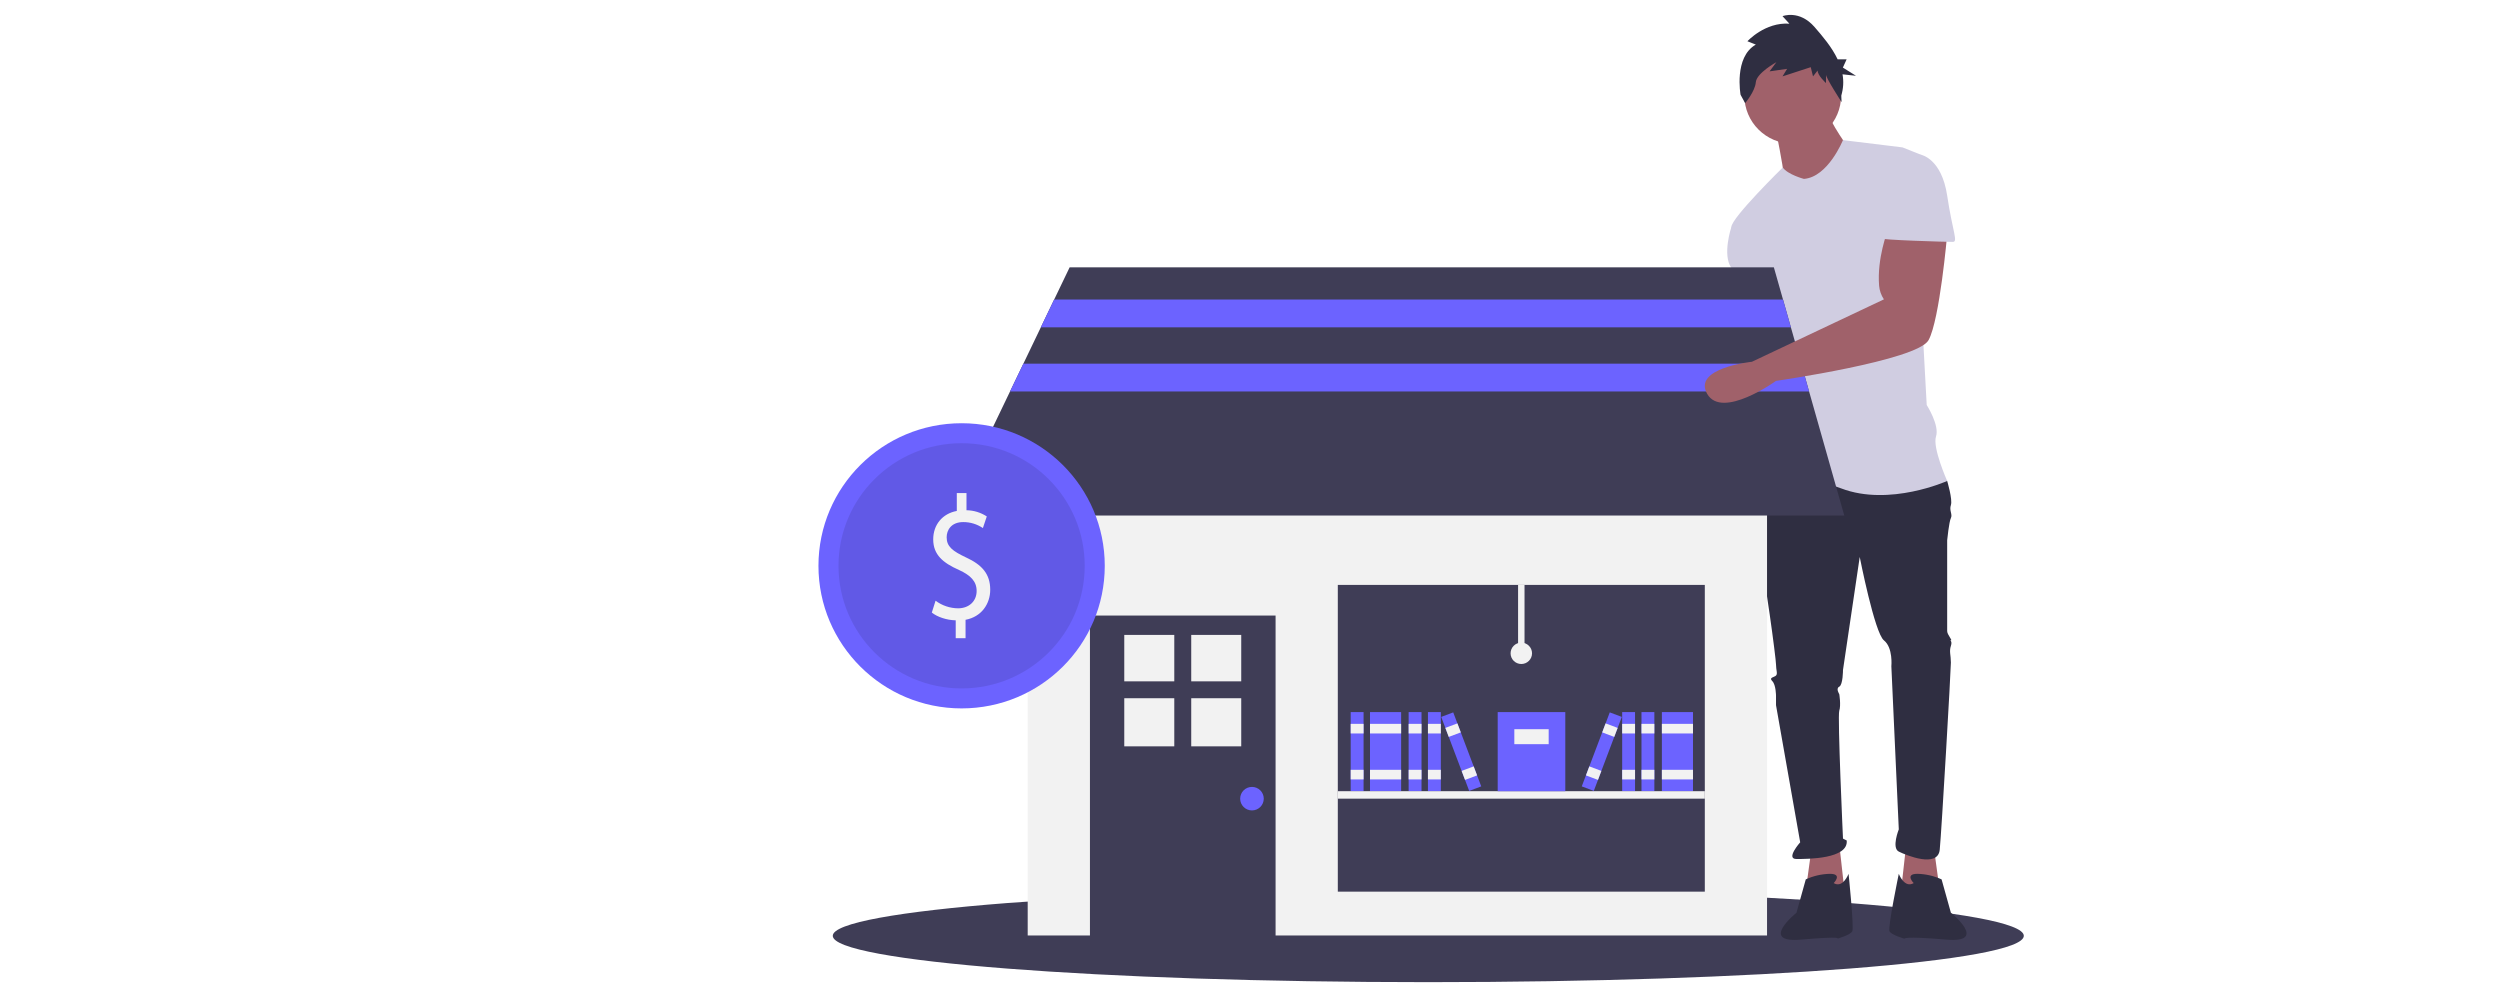 <svg width="168" height="67" viewBox="0 0 168 67" fill="none" xmlns="http://www.w3.org/2000/svg">
<g clip-path="url(#clip0_13_329)">
<path d="M95.981 66.001C118.083 66.001 136 64.607 136 62.887C136 61.167 118.083 59.773 95.981 59.773C73.879 59.773 55.962 61.167 55.962 62.887C55.962 64.607 73.879 66.001 95.981 66.001Z" fill="#3F3D56"/>
<path d="M129.975 57.102L130.35 59.842L127.724 60.091L128.1 56.729L129.975 57.102Z" fill="#A0616A"/>
<path d="M117.597 19.494C117.597 19.494 117.847 22.857 117.847 22.981C117.847 23.106 116.097 31.698 116.097 31.698C116.097 31.698 113.596 36.43 116.097 36.306C118.597 36.181 117.847 31.823 117.847 31.823L120.473 24.6L119.348 19.494L117.597 19.494Z" fill="#A0616A"/>
<path d="M121.723 57.102L121.348 59.842L123.974 60.091L123.599 56.729L121.723 57.102Z" fill="#A0616A"/>
<path d="M118.847 31.449L118.222 32.321C118.222 32.321 117.847 36.057 118.222 37.302C118.597 38.547 119.348 44.276 119.348 44.649C119.348 45.023 119.473 45.272 119.348 45.397C119.223 45.521 118.847 45.521 119.097 45.77C119.348 46.019 119.348 46.766 119.348 46.766V47.389L120.973 56.604C120.973 56.604 119.973 57.725 120.723 57.725C121.473 57.725 124.224 57.725 124.099 56.48L123.849 56.355C123.849 56.355 123.473 48.136 123.598 47.763C123.724 47.389 123.598 46.642 123.598 46.642C123.598 46.642 123.348 46.268 123.598 46.144C123.849 46.019 123.849 45.023 123.849 45.023L124.974 37.427C124.974 37.427 125.974 42.532 126.599 43.031C127.224 43.529 127.099 44.774 127.099 44.774L127.599 55.733C127.599 55.733 127.099 56.978 127.599 57.227C128.099 57.476 130.225 58.348 130.35 57.102C130.475 55.857 131.1 45.023 131.1 44.525C131.1 44.027 130.975 43.778 131.1 43.404C131.225 43.031 130.975 43.031 131.1 43.031C131.225 43.031 130.85 42.657 130.85 42.408V36.306C130.85 36.306 130.975 35.061 131.1 34.812C131.225 34.562 130.975 34.313 131.1 33.94C131.225 33.566 130.85 32.321 130.85 32.321L125.224 30.826L118.847 31.449Z" fill="#2F2E41"/>
<path d="M123.223 59.344C123.223 59.344 123.849 58.721 122.973 58.721C122.411 58.733 121.858 58.86 121.348 59.095L120.723 61.336C120.723 61.336 118.16 63.391 121.035 63.142C123.911 62.893 123.473 63.08 123.473 63.08C123.473 63.08 124.349 62.831 124.474 62.582C124.599 62.333 124.224 58.721 124.224 58.721C124.224 58.721 123.849 59.717 123.223 59.344Z" fill="#2F2E41"/>
<path d="M128.6 59.344C128.6 59.344 127.974 58.721 128.85 58.721C129.412 58.733 129.965 58.86 130.475 59.095L131.1 61.336C131.1 61.336 133.663 63.391 130.788 63.142C127.912 62.893 127.974 63.08 127.974 63.08C127.974 63.08 127.099 62.831 126.974 62.582C126.849 62.333 127.599 58.721 127.599 58.721C127.599 58.721 127.974 59.717 128.6 59.344Z" fill="#2F2E41"/>
<path d="M120.473 9.656C122.268 9.656 123.724 8.207 123.724 6.419C123.724 4.63 122.268 3.181 120.473 3.181C118.678 3.181 117.222 4.63 117.222 6.419C117.222 8.207 118.678 9.656 120.473 9.656Z" fill="#A0616A"/>
<path d="M119.348 8.785C119.348 8.785 119.848 11.275 119.848 11.649C119.848 12.022 121.973 13.143 121.973 13.143L124.349 10.154C124.349 10.154 122.848 8.037 122.848 7.539L119.348 8.785Z" fill="#A0616A"/>
<path d="M121.223 12.022C121.223 12.022 120.133 11.733 119.803 11.255C119.803 11.255 116.347 14.638 116.347 15.26L119.098 20.117C119.098 20.117 119.098 21.86 119.348 21.985C119.598 22.109 119.348 21.985 119.348 22.483C119.348 22.981 118.597 26.219 118.847 26.717C119.098 27.215 119.348 26.841 119.098 27.589C118.847 28.336 118.222 32.321 118.222 32.321C118.222 32.321 120.473 31.574 123.724 32.819C126.974 34.064 130.85 32.321 130.85 32.321C130.85 32.321 129.85 30.079 130.1 29.332C130.35 28.585 129.475 27.215 129.475 27.215L128.85 15.758C128.85 15.758 129.725 10.653 129.1 10.403L127.849 9.905L123.846 9.415C123.846 9.415 122.848 11.898 121.223 12.022Z" fill="#D0CDE1"/>
<path d="M117.597 14.388L116.347 15.26C116.347 15.26 115.722 17.128 116.347 18C116.972 18.872 117.222 20.117 117.222 20.117L119.723 19.868L117.597 14.388Z" fill="#D0CDE1"/>
<path d="M117.991 2.997L117.427 2.772C117.427 2.772 118.606 1.479 120.246 1.591L119.785 1.086C119.785 1.086 120.913 0.636 121.938 1.816C122.477 2.437 123.101 3.166 123.489 3.988H124.093L123.841 4.541L124.723 5.093L123.818 4.994C123.904 5.471 123.874 5.962 123.732 6.426L123.756 6.863C123.756 6.863 122.707 5.245 122.707 5.02V5.582C122.707 5.582 122.143 5.077 122.143 4.739L121.835 5.133L121.682 4.514L119.785 5.133L120.093 4.627L118.914 4.796L119.375 4.177C119.375 4.177 118.042 4.908 117.991 5.526C117.94 6.145 117.273 6.932 117.273 6.932L116.966 6.369C116.966 6.369 116.504 3.84 117.991 2.997Z" fill="#2F2E41"/>
<path d="M118.745 28.102H69.061V62.864H118.745V28.102Z" fill="#F2F2F2"/>
<path d="M85.719 41.365H73.244V63.056H85.719V41.365Z" fill="#3F3D56"/>
<path d="M78.912 42.666H75.551V45.786H78.912V42.666Z" fill="#F2F2F2"/>
<path d="M83.411 42.666H80.051V45.786H83.411V42.666Z" fill="#F2F2F2"/>
<path d="M78.912 46.921H75.551V50.154H78.912V46.921Z" fill="#F2F2F2"/>
<path d="M83.411 46.921H80.051V50.154H83.411V46.921Z" fill="#F2F2F2"/>
<path d="M84.132 54.461C84.57 54.461 84.925 54.107 84.925 53.67C84.925 53.234 84.57 52.88 84.132 52.88C83.694 52.88 83.339 53.234 83.339 53.67C83.339 54.107 83.694 54.461 84.132 54.461Z" fill="#6C63FF"/>
<path d="M114.563 39.306H89.901V59.919H114.563V39.306Z" fill="#3F3D56"/>
<path d="M123.937 34.646H63.87L67.874 26.306L68.771 24.439L69.943 21.997L70.84 20.129L71.879 17.966H119.204L119.818 20.129L120.348 21.997L121.041 24.439L121.571 26.306L123.937 34.646Z" fill="#3F3D56"/>
<path d="M91.632 47.853H90.766V53.168H91.632V47.853Z" fill="#6C63FF"/>
<path d="M91.632 48.643H90.766V49.289H91.632V48.643Z" fill="#F2F2F2"/>
<path d="M91.632 51.731H90.766V52.378H91.632V51.731Z" fill="#F2F2F2"/>
<path d="M94.156 47.853H92.064V53.168H94.156V47.853Z" fill="#6C63FF"/>
<path d="M94.156 48.643H92.064V49.289H94.156V48.643Z" fill="#F2F2F2"/>
<path d="M94.156 51.731H92.064V52.378H94.156V51.731Z" fill="#F2F2F2"/>
<path d="M95.526 47.853H94.66V53.168H95.526V47.853Z" fill="#6C63FF"/>
<path d="M95.526 48.643H94.66V49.289H95.526V48.643Z" fill="#F2F2F2"/>
<path d="M95.526 51.731H94.66V52.378H95.526V51.731Z" fill="#F2F2F2"/>
<path d="M96.824 47.853H95.958V53.168H96.824V47.853Z" fill="#6C63FF"/>
<path d="M96.824 48.643H95.958V49.289H96.824V48.643Z" fill="#F2F2F2"/>
<path d="M96.824 51.731H95.958V52.378H96.824V51.731Z" fill="#F2F2F2"/>
<path d="M97.657 47.872L96.848 48.176L98.73 53.149L99.54 52.845L97.657 47.872Z" fill="#6C63FF"/>
<path d="M97.937 48.611L97.127 48.915L97.356 49.52L98.166 49.216L97.937 48.611Z" fill="#F2F2F2"/>
<path d="M99.031 51.501L98.221 51.805L98.45 52.41L99.26 52.106L99.031 51.501Z" fill="#F2F2F2"/>
<path d="M113.769 47.853H111.678V53.168H113.769V47.853Z" fill="#6C63FF"/>
<path d="M113.769 48.643H111.678V49.289H113.769V48.643Z" fill="#F2F2F2"/>
<path d="M113.769 51.731H111.678V52.378H113.769V51.731Z" fill="#F2F2F2"/>
<path d="M111.173 47.853H110.308V53.168H111.173V47.853Z" fill="#6C63FF"/>
<path d="M111.173 48.643H110.308V49.289H111.173V48.643Z" fill="#F2F2F2"/>
<path d="M111.173 51.731H110.308V52.378H111.173V51.731Z" fill="#F2F2F2"/>
<path d="M109.875 47.853H109.01V53.168H109.875V47.853Z" fill="#6C63FF"/>
<path d="M109.875 48.643H109.01V49.289H109.875V48.643Z" fill="#F2F2F2"/>
<path d="M109.875 51.731H109.01V52.378H109.875V51.731Z" fill="#F2F2F2"/>
<path d="M108.176 47.872L106.294 52.845L107.104 53.149L108.986 48.176L108.176 47.872Z" fill="#6C63FF"/>
<path d="M107.896 48.611L107.668 49.216L108.477 49.52L108.706 48.915L107.896 48.611Z" fill="#F2F2F2"/>
<path d="M106.803 51.501L106.574 52.106L107.384 52.41L107.612 51.805L106.803 51.501Z" fill="#F2F2F2"/>
<path d="M114.563 53.168H89.901V53.67H114.563V53.168Z" fill="#F2F2F2"/>
<path d="M105.188 47.853H100.645V53.168H105.188V47.853Z" fill="#6C63FF"/>
<path d="M104.071 49.002H101.763V50.008H104.071V49.002Z" fill="#F2F2F2"/>
<path d="M102.448 39.306H102.015V43.903H102.448V39.306Z" fill="#F2F2F2"/>
<path d="M102.232 44.621C102.63 44.621 102.953 44.299 102.953 43.903C102.953 43.506 102.63 43.184 102.232 43.184C101.834 43.184 101.511 43.506 101.511 43.903C101.511 44.299 101.834 44.621 102.232 44.621Z" fill="#F2F2F2"/>
<path d="M120.348 21.997H69.943L70.84 20.129H119.818L120.348 21.997Z" fill="#6C63FF"/>
<path d="M121.571 26.306H67.874L68.771 24.439H121.041L121.571 26.306Z" fill="#6C63FF"/>
<path d="M126.849 15.509C126.849 15.509 126.125 17.364 126.276 19.198C126.304 19.527 126.415 19.843 126.599 20.117V20.117L117.729 24.311C117.729 24.311 113.721 24.724 114.722 26.468C115.722 28.211 119.348 25.596 119.348 25.596C119.348 25.596 128.85 24.226 129.6 22.857C130.35 21.487 130.85 15.758 130.85 15.758L126.849 15.509Z" fill="#A0616A"/>
<path d="M127.224 10.403H129.1C129.1 10.403 130.475 10.652 130.85 13.143C131.225 15.634 131.6 16.256 131.225 16.256C130.85 16.256 126.349 16.132 126.349 16.007C126.349 15.883 127.224 10.403 127.224 10.403Z" fill="#D0CDE1"/>
<path d="M64.62 47.605C69.933 47.605 74.24 43.315 74.24 38.023C74.24 32.731 69.933 28.441 64.62 28.441C59.307 28.441 55 32.731 55 38.023C55 43.315 59.307 47.605 64.62 47.605Z" fill="#6C63FF"/>
<path opacity="0.1" d="M64.62 46.263C69.189 46.263 72.893 42.574 72.893 38.023C72.893 33.472 69.189 29.783 64.62 29.783C60.051 29.783 56.347 33.472 56.347 38.023C56.347 42.574 60.051 46.263 64.62 46.263Z" fill="black"/>
<path d="M64.224 42.885V41.686C63.615 41.674 62.985 41.46 62.618 41.164L62.87 40.368C63.306 40.694 63.836 40.873 64.381 40.879C65.126 40.879 65.63 40.392 65.63 39.715C65.63 39.062 65.221 38.658 64.444 38.302C63.373 37.827 62.712 37.281 62.712 36.247C62.712 35.262 63.331 34.514 64.297 34.336V33.136H64.948V34.288C65.433 34.295 65.906 34.439 66.312 34.704L66.05 35.487C65.66 35.222 65.199 35.081 64.727 35.084C63.919 35.084 63.615 35.63 63.615 36.105C63.615 36.722 64.003 37.031 64.916 37.459C65.997 37.957 66.543 38.575 66.543 39.632C66.543 40.57 65.966 41.449 64.885 41.65V42.885H64.224Z" fill="#F2F2F2"/>
</g>
<defs>
<clipPath id="clip0_13_329">
<rect width="81" height="65" fill="white" transform="translate(55 1.001)"/>
</clipPath>
</defs>
</svg>
